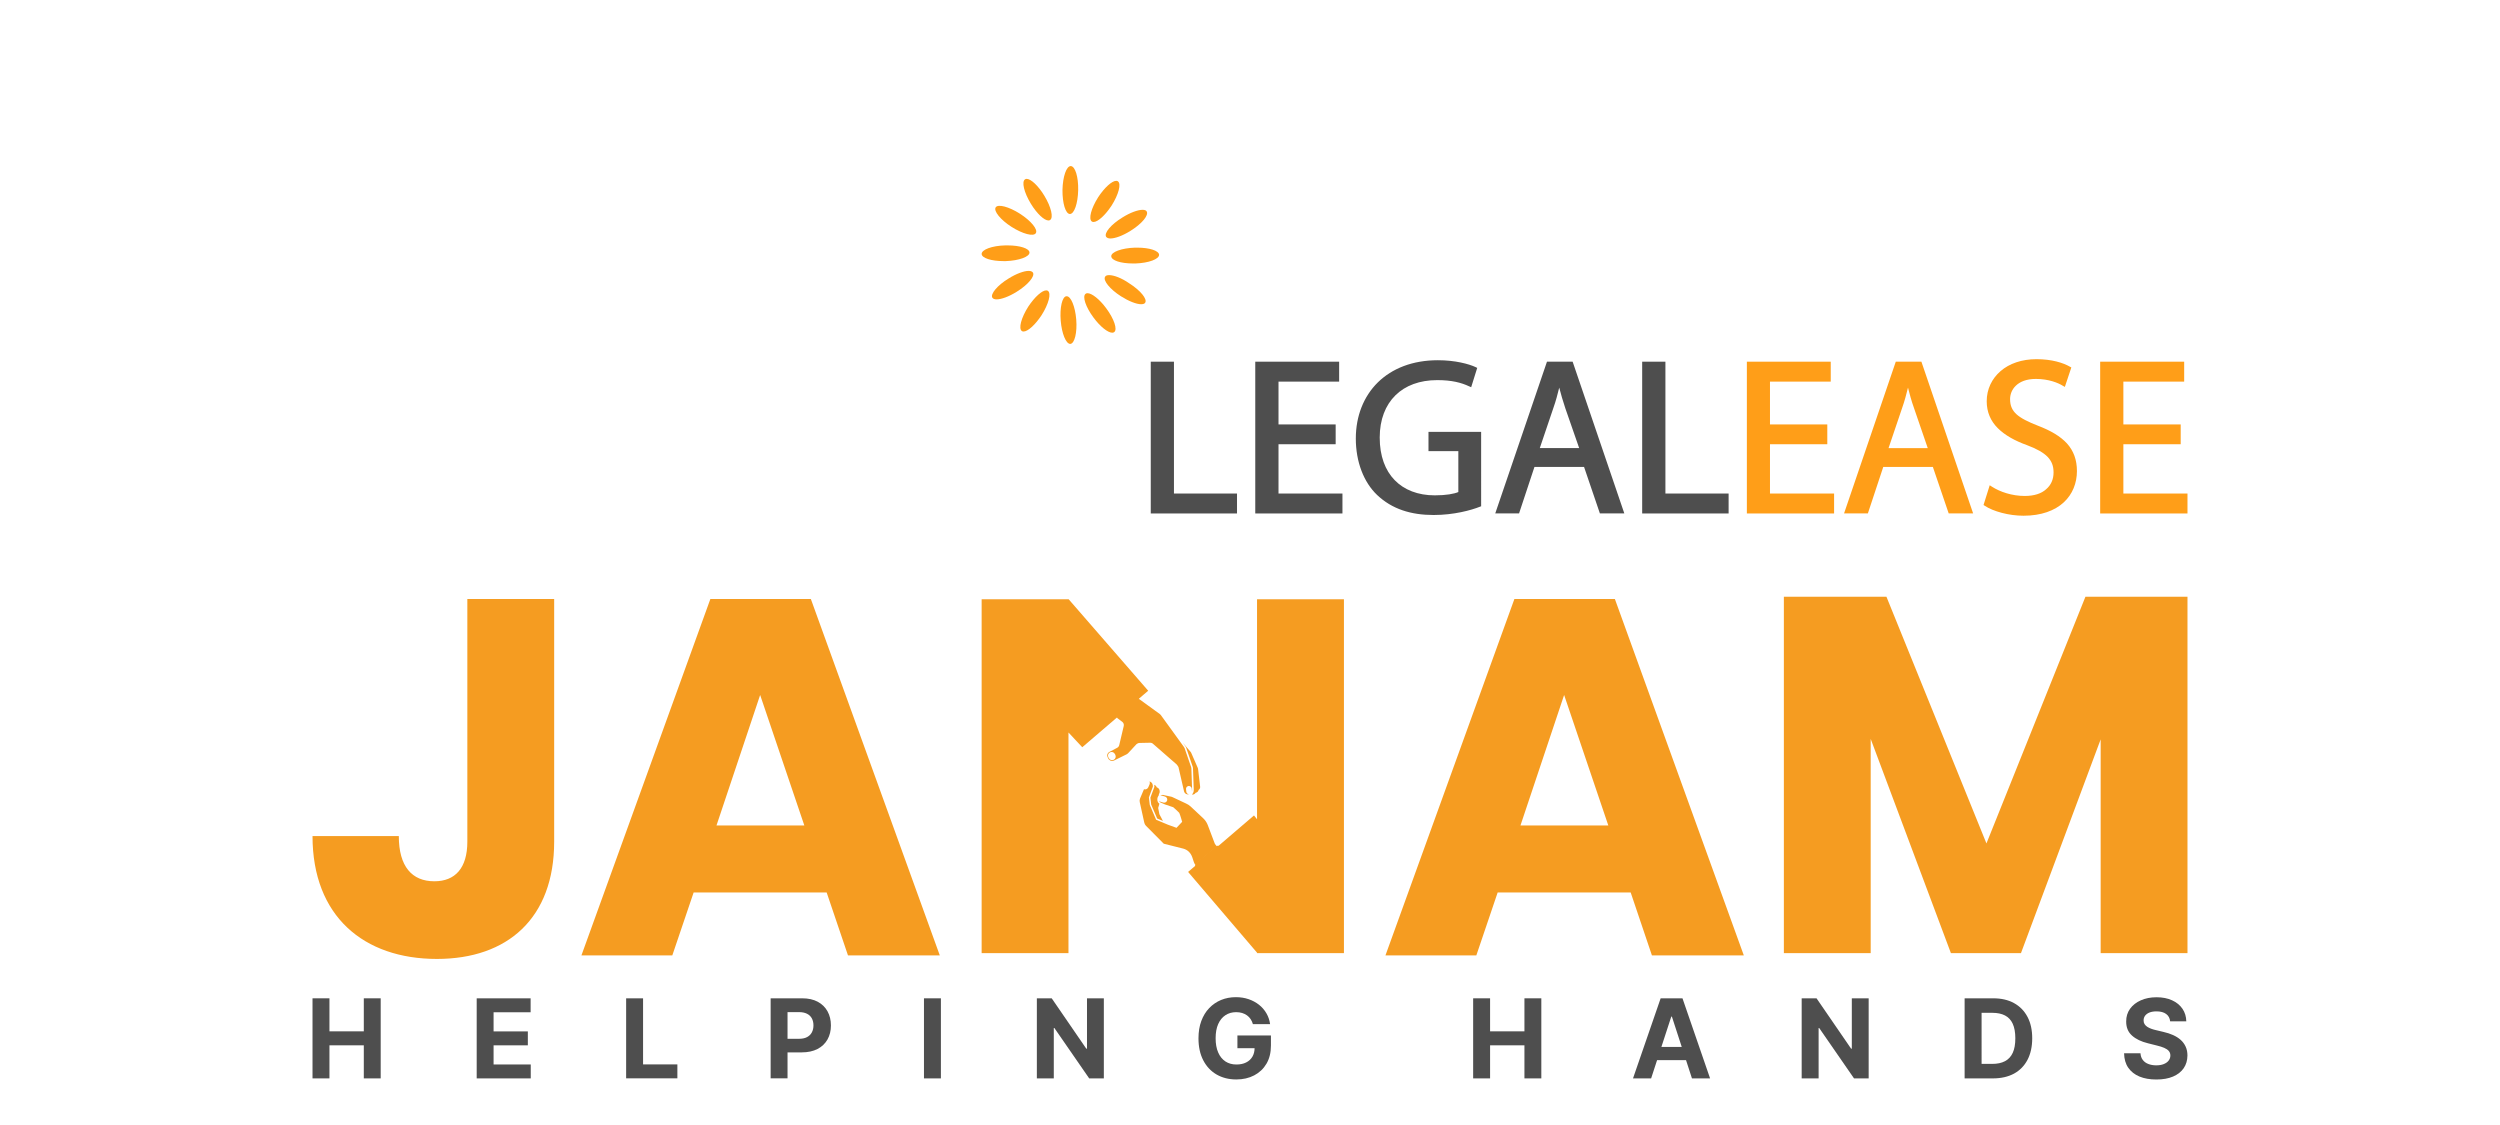 <?xml version="1.0" encoding="utf-8"?>
<!-- Generator: Adobe Illustrator 27.2.0, SVG Export Plug-In . SVG Version: 6.00 Build 0)  -->
<svg version="1.1" id="Layer_1" xmlns="http://www.w3.org/2000/svg" xmlns:xlink="http://www.w3.org/1999/xlink" x="0px" y="0px"
	 viewBox="0 0 566.93 255.12" style="enable-background:new 0 0 566.93 255.12;" xml:space="preserve">
<style type="text/css">
	.st0{fill:#00837B;}
	.st1{fill:#414042;}
	.st2{fill:#282828;}
	
		.st3{clip-path:url(#SVGID_00000061433890397069413120000007095016109953323964_);fill-rule:evenodd;clip-rule:evenodd;fill:#F59C21;}
	.st4{fill:#F59C21;}
	
		.st5{clip-path:url(#SVGID_00000114041924029867779930000003910586301479992745_);fill-rule:evenodd;clip-rule:evenodd;fill:#F59C21;}
	
		.st6{clip-path:url(#SVGID_00000079483718128847605470000017821648301207576213_);fill-rule:evenodd;clip-rule:evenodd;fill:#F59C21;}
	
		.st7{clip-path:url(#SVGID_00000146475804743333726740000012652757351852918951_);fill-rule:evenodd;clip-rule:evenodd;fill:#F59C21;}
	
		.st8{clip-path:url(#SVGID_00000066490877872928730270000004972792707979563180_);fill-rule:evenodd;clip-rule:evenodd;fill:#F59C21;}
	
		.st9{clip-path:url(#SVGID_00000160162185600837030670000014001494667575943097_);fill-rule:evenodd;clip-rule:evenodd;fill:#F59C21;}
	
		.st10{clip-path:url(#SVGID_00000121268086235429919420000004491091146694853035_);fill-rule:evenodd;clip-rule:evenodd;fill:#F59C21;}
	
		.st11{clip-path:url(#SVGID_00000005245826386235873040000004241475499522914718_);fill-rule:evenodd;clip-rule:evenodd;fill:#F59C21;}
	.st12{fill:#FFFFFF;}
	
		.st13{clip-path:url(#SVGID_00000060027318058502930950000009074482152171324288_);fill-rule:evenodd;clip-rule:evenodd;fill:#F59C21;}
	
		.st14{clip-path:url(#SVGID_00000155139972206700210060000017664951328813744803_);fill-rule:evenodd;clip-rule:evenodd;fill:#F59C21;}
	
		.st15{clip-path:url(#SVGID_00000127744740115239512540000015757919169868055958_);fill-rule:evenodd;clip-rule:evenodd;fill:#F59C21;}
	
		.st16{clip-path:url(#SVGID_00000104678008437272485630000000311291787544107152_);fill-rule:evenodd;clip-rule:evenodd;fill:#F59C21;}
	
		.st17{clip-path:url(#SVGID_00000091008840724937503120000003085222502737803189_);fill-rule:evenodd;clip-rule:evenodd;fill:#F59C21;}
	
		.st18{clip-path:url(#SVGID_00000091002286630524259050000000308132852094295434_);fill-rule:evenodd;clip-rule:evenodd;fill:#F59C21;}
	
		.st19{clip-path:url(#SVGID_00000051348386932410128770000013110524075845634452_);fill-rule:evenodd;clip-rule:evenodd;fill:#F59C21;}
	
		.st20{clip-path:url(#SVGID_00000160163518249203478920000015264027293480394392_);fill-rule:evenodd;clip-rule:evenodd;fill:#F59C21;}
	.st21{fill:#FF9E18;}
	.st22{fill:#231F20;}
	.st23{fill:#348F41;}
	.st24{fill:#E1251B;}
	.st25{fill:#FFCD00;}
	.st26{fill:#3D1152;}
	
		.st27{clip-path:url(#SVGID_00000130616522834936799020000004292140662627743366_);fill-rule:evenodd;clip-rule:evenodd;fill:#F59C21;}
	
		.st28{clip-path:url(#SVGID_00000163074034687894809690000008019796364306537625_);fill-rule:evenodd;clip-rule:evenodd;fill:#F59C21;}
	
		.st29{clip-path:url(#SVGID_00000037662796971757471130000009126679294133109654_);fill-rule:evenodd;clip-rule:evenodd;fill:#F59C21;}
	
		.st30{clip-path:url(#SVGID_00000107573980047098727250000001011625047552386952_);fill-rule:evenodd;clip-rule:evenodd;fill:#F59C21;}
	.st31{fill:#4E4E4E;}
	
		.st32{clip-path:url(#SVGID_00000075140524439391937350000001345613203307932810_);fill-rule:evenodd;clip-rule:evenodd;fill:#F59C21;}
	
		.st33{clip-path:url(#SVGID_00000125578471448817149540000018434003384032782213_);fill-rule:evenodd;clip-rule:evenodd;fill:#F59C21;}
	
		.st34{clip-path:url(#SVGID_00000102542437292300967760000003014767614259507591_);fill-rule:evenodd;clip-rule:evenodd;fill:#F59C21;}
	
		.st35{clip-path:url(#SVGID_00000101799729352527960990000017818682402094956173_);fill-rule:evenodd;clip-rule:evenodd;fill:#F59C21;}
</style>
<g>
	<g>
		<g>
			<defs>
				<path id="SVGID_00000020363598466419739450000005577358321062396321_" d="M187.46,202.38H157.3l-4.84,14.28h-20.61l29.24-80.82
					h22.79l29.24,80.82H192.3L187.46,202.38z M172.38,157.6l-9.9,29.59h19.92L172.38,157.6z"/>
			</defs>
			<clipPath id="SVGID_00000117635223693295088930000003404136724250625677_">
				<use xlink:href="#SVGID_00000020363598466419739450000005577358321062396321_"  style="overflow:visible;"/>
			</clipPath>
		</g>
		<g>
			<defs>
				<path id="SVGID_00000030451947606622144680000010077160214015629484_" d="M187.46,202.38H157.3l-4.84,14.28h-20.61l29.24-80.82
					h22.79l29.24,80.82H192.3L187.46,202.38z M172.38,157.6l-9.9,29.59h19.92L172.38,157.6z"/>
			</defs>
			<clipPath id="SVGID_00000109010036398170310510000010448191669761833363_">
				<use xlink:href="#SVGID_00000030451947606622144680000010077160214015629484_"  style="overflow:visible;"/>
			</clipPath>
			
				<rect x="130.01" y="125.78" style="clip-path:url(#SVGID_00000109010036398170310510000010448191669761833363_);fill-rule:evenodd;clip-rule:evenodd;fill:#F59C21;" width="85.22" height="95.99"/>
		</g>
		<g>
			<defs>
				<path id="SVGID_00000147925769024264354490000018363982610468900278_" d="M187.46,202.38H157.3l-4.84,14.28h-20.61l29.24-80.82
					h22.79l29.24,80.82H192.3L187.46,202.38z M172.38,157.6l-9.9,29.59h19.92L172.38,157.6z"/>
			</defs>
			<clipPath id="SVGID_00000182530120067237313270000009426601128769429122_">
				<use xlink:href="#SVGID_00000147925769024264354490000018363982610468900278_"  style="overflow:visible;"/>
			</clipPath>
		</g>
	</g>
	<g>
		<g>
			<defs>
				<path id="SVGID_00000159440450497329285270000008218449043080403094_" d="M105.98,135.84h19.69v55.03
					c0,17.38-10.59,26.59-26.59,26.59c-16.58,0-28.21-9.67-28.21-27.86h19.57c0,6.91,2.99,10.25,8.06,10.25
					c4.72,0,7.48-2.99,7.48-8.98V135.84z"/>
			</defs>
			<clipPath id="SVGID_00000153670709500197698040000011613499188096424370_">
				<use xlink:href="#SVGID_00000159440450497329285270000008218449043080403094_"  style="overflow:visible;"/>
			</clipPath>
		</g>
		<g>
			<defs>
				<path id="SVGID_00000139972309370053611790000012782012726643223187_" d="M105.98,135.84h19.69v55.03
					c0,17.38-10.59,26.59-26.59,26.59c-16.58,0-28.21-9.67-28.21-27.86h19.57c0,6.91,2.99,10.25,8.06,10.25
					c4.72,0,7.48-2.99,7.48-8.98V135.84z"/>
			</defs>
			<clipPath id="SVGID_00000178925785193095492920000011942983672993927849_">
				<use xlink:href="#SVGID_00000139972309370053611790000012782012726643223187_"  style="overflow:visible;"/>
			</clipPath>
			
				<rect x="66.05" y="125.78" style="clip-path:url(#SVGID_00000178925785193095492920000011942983672993927849_);fill-rule:evenodd;clip-rule:evenodd;fill:#F59C21;" width="63.96" height="95.99"/>
		</g>
		<g>
			<defs>
				<path id="SVGID_00000046339133615874174110000003482228903328483974_" d="M105.98,135.84h19.69v55.03
					c0,17.38-10.59,26.59-26.59,26.59c-16.58,0-28.21-9.67-28.21-27.86h19.57c0,6.91,2.99,10.25,8.06,10.25
					c4.72,0,7.48-2.99,7.48-8.98V135.84z"/>
			</defs>
			<clipPath id="SVGID_00000174573575921911380170000004104315116341962914_">
				<use xlink:href="#SVGID_00000046339133615874174110000003482228903328483974_"  style="overflow:visible;"/>
			</clipPath>
		</g>
	</g>
	<g>
		<g>
			<g>
				<path class="st4" d="M285.06,135.89v49.9l-0.69-0.87l-8.03,6.88c-0.01,0-0.02-0.01-0.02-0.01c-0.19-0.02-0.38,0.02-0.54,0.12
					c-0.05,0.03-0.09,0.06-0.13,0.09c-0.01,0.01-0.02,0.01-0.02,0.02l-0.1,0.08l-4.21,3.55c-0.06,0.05-0.11,0.12-0.16,0.18
					c-0.03,0.05-0.06,0.09-0.08,0.14c-0.02,0.05-0.04,0.11-0.06,0.17c-0.02,0.07,0,0.15,0,0.23l-1.59,1.36l15.64,18.32v0.09h0.08
					l0.01,0.01l0.01-0.01h19.6v-80.25H285.06z"/>
				<path class="st4" d="M253.45,162.77c0.06-0.01,0.12-0.03,0.17-0.05c0.05-0.02,0.1-0.05,0.15-0.08c0.01-0.01,0.02-0.01,0.03-0.02
					l4.27-3.7c0.02-0.01,0.03-0.03,0.04-0.05c0.04-0.04,0.07-0.08,0.1-0.13c0.03-0.05,0.05-0.1,0.07-0.15
					c0.02-0.05,0-0.11,0.01-0.16l2.09-1.79l-18.04-20.75l-0.04,0.03v-0.03h-19.69v80.25h19.69v-50.03l3.13,3.34l7.82-6.7
					C253.31,162.76,253.38,162.78,253.45,162.77z"/>
				<g>
					<path class="st4" d="M262.98,179.37c-0.02-0.41-0.3-0.72-0.66-0.82c-0.09-0.28-0.31-0.49-0.58-0.58c0,0.04,0.01,0.07,0.02,0.11
						l0.02,0.3c0,0.05,0,0.1-0.02,0.14L261.2,180l-0.32,0.88l0.18,1.57l0.17,0.4l1.18,2.76l0.55,0.23l0.45,0.19l0.31,0.13l-0.8-1.52
						l-0.28-1.41l0.28-0.98c-0.01,0-0.01-0.01-0.02-0.01c-0.15-0.1-0.26-0.24-0.34-0.4c-0.11-0.22-0.14-0.49-0.1-0.75
						c0.03-0.2,0.1-0.41,0.22-0.59c0.02-0.03,0.03-0.06,0.05-0.08c0.03-0.04,0.06-0.07,0.09-0.11c-0.02-0.01-0.04-0.02-0.06-0.03
						l0.22-0.6L262.98,179.37z"/>
					<path class="st4" d="M269.66,193.21c0.23,0.24,0.41,0.51,0.55,0.8c0.06,0.12,0.1,0.24,0.15,0.36l0.36,1.08
						c0.03,0.09,0.07,0.18,0.11,0.28c0.06,0.12,0.13,0.25,0.21,0.38c0.05-0.06,0.11-0.12,0.17-0.17l4.77-4.02
						c-0.2-0.19-0.39-0.38-0.49-0.59c-0.01-0.02-0.02-0.04-0.03-0.07l-1.55-4.1c-0.04-0.12-0.1-0.24-0.15-0.35
						c-0.23-0.49-0.56-0.93-0.96-1.3l-2.8-2.62c-0.31-0.29-0.68-0.52-1.07-0.69l-3.06-1.44c-0.16-0.07-0.33-0.12-0.5-0.14
						l-1.63-0.35c-0.24-0.03-0.44,0.06-0.6,0.21c0.14-0.06,0.3-0.07,0.46-0.02l0.6,0.18c0.37,0.11,0.59,0.51,0.48,0.88
						c-0.11,0.37-0.51,0.59-0.88,0.48l-0.6-0.18c-0.05-0.01-0.09-0.03-0.13-0.05c-0.09-0.05-0.16-0.11-0.22-0.19
						c0.01,0.04,0.03,0.07,0.04,0.11c0.04,0.07,0.09,0.14,0.15,0.2c0.03,0.02,0.05,0.05,0.08,0.07l1.05,0.46l1.89,0.64
						c0,0,1.16,1.02,1.33,1.24c0.01,0.02,0.03,0.04,0.05,0.08c0.2,0.42,0.64,1.99,0.64,1.99l-1.28,1.36l-1.96-0.71l-0.85-0.36
						l-0.36-0.15l-0.74-0.31l-0.72-0.31l-1.08-2.53l-0.35-0.81l-0.13-1.1l-0.07-0.61l0.9-2.44l-0.02-0.3c0-0.06-0.01-0.11-0.03-0.17
						c-0.02-0.07-0.04-0.14-0.07-0.2c-0.13-0.26-0.37-0.46-0.66-0.52c0.11,0.2,0.12,0.45,0.02,0.68l-0.28,0.65
						c-0.16,0.38-0.59,0.57-0.98,0.44l-0.89,2.11c-0.1,0.25-0.13,0.52-0.07,0.78l1.02,4.63c0.03,0.12,0.07,0.24,0.12,0.36
						c0.08,0.17,0.19,0.32,0.32,0.45l3.99,4.02l4.41,1.11c0.46,0.12,0.88,0.34,1.22,0.66C269.58,193.13,269.62,193.17,269.66,193.21
						z"/>
				</g>
				<g>
					<path class="st4" d="M268.99,169.55l0.05,0.16l0.42,1.22l1.01,2.94c0.04,0.12,0.07,0.25,0.07,0.38l0.16,4.53l0.01,0.4
						c0.01,0.18-0.03,0.34-0.09,0.5c-0.07,0.19-0.18,0.36-0.33,0.5c0.12,0.02,0.24,0.01,0.36-0.02c0.22-0.06,0.4-0.21,0.51-0.39
						c0.03-0.01,0.07-0.01,0.1-0.02c0.29-0.09,0.5-0.33,0.56-0.62c0.24-0.16,0.38-0.44,0.34-0.73l-0.47-4.03
						c-0.01-0.08-0.03-0.15-0.06-0.22l-1.5-3.44c-0.03-0.07-0.07-0.13-0.12-0.19l-1.8-2.11l0.58,0.8
						C268.89,169.32,268.95,169.43,268.99,169.55z"/>
					<path class="st4" d="M258.4,168.48l2.42-0.05c0.14,0,0.28,0.03,0.4,0.08c0.11,0.05,0.2,0.11,0.29,0.2l5.32,4.64
						c0,0,0.01,0,0.01,0.01c0.1,0.11,0.36,0.47,0.41,0.61c0,0,0,0.01,0,0.01l1.27,5.53c0.09,0.26,0.27,0.46,0.51,0.56
						c0.18,0.08,0.39,0.11,0.6,0.06c0.01,0,0.02-0.01,0.03-0.01c-0.33-0.01-0.61-0.25-0.64-0.59l-0.06-0.57
						c-0.03-0.25,0.1-0.48,0.29-0.61c0.09-0.06,0.18-0.1,0.29-0.11c0.15-0.02,0.29,0.03,0.41,0.1c0.16,0.1,0.28,0.28,0.3,0.49
						l0.06,0.56l0,0.01c0,0.01,0,0.03,0,0.04c0-0.01,0.01-0.03,0.01-0.04c0.02-0.07,0.02-0.15,0.02-0.22l-0.06-1.72l-0.11-3.21
						c0-0.09-0.02-0.18-0.05-0.27l-1.49-4.32c-0.03-0.07-0.06-0.14-0.11-0.2c-0.01-0.01-0.01-0.03-0.02-0.04l-1.59-2.2l-1.65-2.28
						l-2.03-2.8c-0.06-0.08-0.13-0.15-0.21-0.21l-4.77-3.46c-0.03,0.04-0.07,0.08-0.11,0.11l-4.86,4.2l1.2,0.9
						c0.3,0.22,0.44,0.6,0.35,0.97l-1.02,4.32c-0.06,0.26-0.23,0.49-0.47,0.61l-1.81,0.96c-0.39,0.21-0.56,0.7-0.38,1.1l0.14,0.32
						c0.11,0.24,0.29,0.41,0.51,0.51c0.26,0.12,0.58,0.12,0.86-0.02l2.86-1.41c0.1-0.05,0.19-0.12,0.27-0.2l1.92-2.07
						C257.9,168.6,258.15,168.49,258.4,168.48z M252.56,172.3c-0.4,0.2-0.9,0.04-1.11-0.37l-0.11-0.21c-0.2-0.4-0.04-0.9,0.37-1.11
						c0.4-0.2,0.9-0.04,1.11,0.37l0.11,0.21C253.13,171.59,252.97,172.09,252.56,172.3z"/>
				</g>
			</g>
		</g>
		<g>
			<g>
				<defs>
					<path id="SVGID_00000168096928443950794830000006004558572687460778_" d="M369.79,202.38h-30.16l-4.84,14.28h-20.61
						l29.24-80.82h22.79l29.24,80.82h-20.84L369.79,202.38z M354.7,157.6l-9.9,29.59h19.92L354.7,157.6z"/>
				</defs>
				<clipPath id="SVGID_00000110445797026255529940000008605850539526538683_">
					<use xlink:href="#SVGID_00000168096928443950794830000006004558572687460778_"  style="overflow:visible;"/>
				</clipPath>
			</g>
			<g>
				<defs>
					<path id="SVGID_00000036245194965535126100000000639060468463770554_" d="M369.79,202.38h-30.16l-4.84,14.28h-20.61
						l29.24-80.82h22.79l29.24,80.82h-20.84L369.79,202.38z M354.7,157.6l-9.9,29.59h19.92L354.7,157.6z"/>
				</defs>
				<clipPath id="SVGID_00000098189343023847543220000003120282197181856417_">
					<use xlink:href="#SVGID_00000036245194965535126100000000639060468463770554_"  style="overflow:visible;"/>
				</clipPath>
				
					<rect x="312.34" y="129.84" style="clip-path:url(#SVGID_00000098189343023847543220000003120282197181856417_);fill-rule:evenodd;clip-rule:evenodd;fill:#F59C21;" width="85.06" height="95.99"/>
			</g>
			<g>
				<defs>
					<path id="SVGID_00000100364975950107634440000006381942562518213047_" d="M369.79,202.38h-30.16l-4.84,14.28h-20.61
						l29.24-80.82h22.79l29.24,80.82h-20.84L369.79,202.38z M354.7,157.6l-9.9,29.59h19.92L354.7,157.6z"/>
				</defs>
				<clipPath id="SVGID_00000013156075429725025120000013034877959508679344_">
					<use xlink:href="#SVGID_00000100364975950107634440000006381942562518213047_"  style="overflow:visible;"/>
				</clipPath>
			</g>
		</g>
		<g>
			<g>
				<defs>
					<path id="SVGID_00000019644251283171796780000017519068244692863661_" d="M404.54,135.32h23.25l22.68,55.95l22.45-55.95h23.14
						v80.82h-19.69v-48.47l-18.07,48.47h-15.89l-18.19-48.58v48.58h-19.69V135.32z"/>
				</defs>
				<clipPath id="SVGID_00000169521214056933519250000007499547530185002136_">
					<use xlink:href="#SVGID_00000019644251283171796780000017519068244692863661_"  style="overflow:visible;"/>
				</clipPath>
			</g>
			<g>
				<defs>
					<path id="SVGID_00000079460317816814150420000007825829995006748038_" d="M404.54,135.32h23.25l22.68,55.95l22.45-55.95h23.14
						v80.82h-19.69v-48.47l-18.07,48.47h-15.89l-18.19-48.58v48.58h-19.69V135.32z"/>
				</defs>
				<clipPath id="SVGID_00000013904304669738454130000012539508639166935722_">
					<use xlink:href="#SVGID_00000079460317816814150420000007825829995006748038_"  style="overflow:visible;"/>
				</clipPath>
				
					<rect x="399.56" y="121.79" style="clip-path:url(#SVGID_00000013904304669738454130000012539508639166935722_);fill-rule:evenodd;clip-rule:evenodd;fill:#F59C21;" width="100.64" height="95.99"/>
			</g>
			<g>
				<defs>
					<path id="SVGID_00000074434913280387442150000012383762155736688029_" d="M404.54,135.32h23.25l22.68,55.95l22.45-55.95h23.14
						v80.82h-19.69v-48.47l-18.07,48.47h-15.89l-18.19-48.58v48.58h-19.69V135.32z"/>
				</defs>
				<clipPath id="SVGID_00000181061153334953906030000002794916708151147924_">
					<use xlink:href="#SVGID_00000074434913280387442150000012383762155736688029_"  style="overflow:visible;"/>
				</clipPath>
			</g>
		</g>
	</g>
	<g>
		<g>
			<polygon class="st21" points="415.16,86.54 415.16,82.02 396.14,82.02 396.14,116.44 415.92,116.44 415.92,111.92 401.38,111.92 
				401.38,100.74 414.38,100.74 414.38,100.29 414.38,96.25 401.38,96.25 401.38,86.54 			"/>
			<path class="st21" d="M434.05,92.56l3.11,9.06h-8.89l3.08-9.1c0.55-1.54,0.96-3.11,1.33-4.62
				C433.05,89.38,433.46,90.92,434.05,92.56 M429.91,82.02l-11.73,34.41h5.4l3.49-10.54h11.25l3.59,10.54h5.54l-11.73-34.41H429.91z
				"/>
			<path class="st21" d="M459.15,112.47c-2.87,0-5.61-0.92-7.46-2.12l-0.48-0.31l-0.17,0.55l-1.23,3.93l0.27,0.17
				c0.96,0.65,2.33,1.2,3.87,1.61c1.54,0.41,3.28,0.65,4.93,0.65c4.04,0,7.08-1.16,9.1-3.01s3.01-4.41,3.01-7.12
				c0-2.53-0.75-4.58-2.26-6.26c-1.51-1.64-3.69-2.91-6.53-4c-2.29-0.89-3.93-1.71-4.93-2.63c-0.99-0.92-1.44-1.95-1.44-3.42
				c0-1.03,0.38-2.16,1.3-3.04c0.92-0.89,2.36-1.54,4.55-1.54c2.94,0,5.1,0.92,6.09,1.54l0.48,0.27l1.47-4.41l-0.31-0.17
				c-1.54-0.89-4.14-1.71-7.59-1.71c-3.35,0-6.16,0.99-8.14,2.7c-1.98,1.71-3.15,4.1-3.15,6.84c0,2.46,0.89,4.48,2.5,6.09
				c1.61,1.61,3.87,2.87,6.64,3.87c2.22,0.82,3.76,1.71,4.69,2.67c0.92,0.99,1.33,2.05,1.33,3.52c0,1.57-0.58,2.87-1.68,3.8
				C462.95,111.92,461.31,112.47,459.15,112.47"/>
			<polygon class="st21" points="495.31,86.54 495.31,82.02 476.26,82.02 476.26,116.44 496.06,116.44 496.06,111.92 481.52,111.92 
				481.52,100.74 494.52,100.74 494.52,100.29 494.52,96.25 481.52,96.25 481.52,86.54 			"/>
		</g>
		<g>
			<path class="st21" d="M251.52,62.39c-0.44,0-0.79,0.1-0.92,0.38c-0.51,0.82,1.09,2.81,3.59,4.41c1.78,1.13,3.52,1.81,4.58,1.81
				c0.44,0,0.79-0.1,0.92-0.34c0.55-0.82-1.09-2.81-3.63-4.41C254.35,63.04,252.58,62.39,251.52,62.39"/>
			<path class="st21" d="M225.79,47.03c-0.51,0.82,1.09,2.81,3.59,4.41c2.53,1.61,4.99,2.26,5.51,1.44
				c0.55-0.82-1.09-2.81-3.59-4.41S226.3,46.21,225.79,47.03"/>
			<path class="st21" d="M253.12,41.01c-0.96,0-2.63,1.51-4.07,3.69c-1.61,2.53-2.26,4.99-1.44,5.54c0.1,0.07,0.24,0.1,0.38,0.1
				c0.96,0,2.63-1.51,4.07-3.69c1.61-2.53,2.26-4.99,1.44-5.54C253.4,41.04,253.26,41.01,253.12,41.01"/>
			<path class="st21" d="M232.12,75.18c0.96,0,2.63-1.51,4.07-3.69c1.61-2.53,2.26-4.99,1.44-5.54c-0.1-0.07-0.24-0.1-0.38-0.1
				c-0.96,0-2.63,1.51-4.07,3.69c-1.61,2.53-2.26,4.99-1.44,5.54C231.85,75.15,231.95,75.18,232.12,75.18"/>
			<path class="st21" d="M236.81,44.36c-1.37-2.26-3.04-3.8-4-3.8c-0.14,0-0.24,0.03-0.34,0.1c-0.86,0.51-0.24,3.01,1.3,5.54
				c1.37,2.26,3.04,3.8,4,3.8c0.14,0,0.24-0.03,0.34-0.1C238.96,49.42,238.38,46.93,236.81,44.36"/>
			<path class="st21" d="M242.62,48.53L242.62,48.53c0.99,0,1.81-2.39,1.88-5.4c0.07-3.01-0.68-5.44-1.68-5.47l0,0
				c-0.99,0-1.81,2.39-1.88,5.4C240.91,46.07,241.63,48.5,242.62,48.53"/>
			<path class="st21" d="M246.18,66.63c-0.79,0.58,0.03,3.01,1.81,5.4c1.51,2.05,3.25,3.42,4.24,3.42c0.17,0,0.31-0.03,0.44-0.14
				c0.79-0.58-0.03-3.01-1.81-5.4c-1.51-2.05-3.25-3.42-4.24-3.42C246.42,66.49,246.28,66.53,246.18,66.63"/>
			<path class="st21" d="M240.54,72.72c0.24,2.94,1.2,5.27,2.16,5.27h0.03c0.96-0.1,1.57-2.57,1.33-5.54
				c-0.24-2.94-1.2-5.27-2.16-5.27c-0.03,0-0.03,0-0.07,0C240.88,67.25,240.3,69.74,240.54,72.72"/>
			<path class="st21" d="M234.24,61.81c-0.17-0.24-0.51-0.38-0.96-0.38c-1.06,0-2.8,0.62-4.58,1.74c-2.53,1.54-4.17,3.52-3.66,4.34
				c0.14,0.24,0.48,0.38,0.96,0.38c1.06,0,2.8-0.62,4.58-1.74C233.11,64.58,234.75,62.63,234.24,61.81"/>
			<path class="st21" d="M222.61,57.6c0.03,0.92,2.19,1.61,4.93,1.61c0.17,0,0.38,0,0.55,0c2.98-0.1,5.4-0.99,5.37-1.95
				c-0.03-0.92-2.19-1.61-4.93-1.61c-0.17,0-0.38,0-0.58,0C224.97,55.72,222.58,56.61,222.61,57.6"/>
			<path class="st21" d="M259.11,47.58c-1.06,0-2.8,0.62-4.58,1.74c-2.57,1.57-4.21,3.52-3.69,4.38c0.17,0.24,0.51,0.38,0.96,0.38
				c1.06,0,2.8-0.62,4.58-1.74c2.53-1.57,4.17-3.52,3.66-4.38C259.93,47.71,259.59,47.58,259.11,47.58"/>
			<path class="st21" d="M257.95,56.16c-0.17,0-0.38,0-0.58,0c-3.01,0.1-5.4,0.99-5.37,1.95c0.03,0.96,2.19,1.64,4.93,1.64
				c0.17,0,0.38,0,0.55,0c3.01-0.1,5.4-0.99,5.37-1.98C262.8,56.85,260.65,56.16,257.95,56.16"/>
		</g>
		<g>
			<polygon class="st31" points="260.96,82.02 260.96,82.47 260.96,116.44 280.52,116.44 280.52,111.92 266.22,111.92 266.22,82.02 
							"/>
			<polygon class="st31" points="303.68,86.54 303.68,82.02 284.66,82.02 284.66,116.44 304.43,116.44 304.43,111.92 289.93,111.92 
				289.93,100.74 302.89,100.74 302.89,100.29 302.89,96.25 289.93,96.25 289.93,86.54 			"/>
			<path class="st31" d="M325.92,86.2c3.32,0,5.47,0.58,7.22,1.4l0.48,0.21l1.37-4.38l-0.34-0.17c-1.54-0.72-4.65-1.57-8.59-1.57
				c-5.71,0-10.36,1.85-13.61,5.03c-3.22,3.18-4.99,7.63-4.99,12.73c0,5.3,1.81,9.92,4.82,12.79l0,0c3.39,3.22,7.7,4.55,12.83,4.55
				c4.58,0,8.52-1.09,10.5-1.88l0.27-0.1v-0.31V97.93h-11.94v4.38h6.77v9.27c-0.96,0.41-2.77,0.75-5.34,0.75
				c-3.83,0-6.94-1.23-9.1-3.45c-2.16-2.22-3.39-5.47-3.39-9.65c0-4.1,1.3-7.35,3.56-9.58S321.95,86.2,325.92,86.2"/>
			<path class="st31" d="M349.18,101.62l3.08-9.1c0.55-1.54,0.96-3.11,1.33-4.62c0.38,1.47,0.82,3.01,1.37,4.65l3.15,9.06H349.18z
				 M356.63,82.02h-5.82l-11.73,34.41h5.4l3.49-10.54h11.25l3.59,10.54h5.54L356.63,82.02z"/>
			<polygon class="st31" points="372.4,82.02 372.4,82.47 372.4,116.44 392,116.44 392,111.92 377.67,111.92 377.67,82.02 			"/>
		</g>
	</g>
</g>
<g>
	<path class="st31" d="M70.87,244.55v-18.16h3.84v7.49h7.79v-7.49h3.83v18.16H82.5v-7.5h-7.79v7.5H70.87z"/>
	<path class="st31" d="M108.1,244.55v-18.16h12.23v3.17h-8.4v4.33h7.77v3.16h-7.77v4.34h8.43v3.16H108.1z"/>
	<path class="st31" d="M141.99,244.55v-18.16h3.84v14.99h7.78v3.16H141.99z"/>
	<path class="st31" d="M174.76,244.55v-18.16h7.16c1.38,0,2.55,0.26,3.52,0.78c0.97,0.52,1.71,1.25,2.22,2.17
		c0.51,0.93,0.77,1.99,0.77,3.2c0,1.21-0.26,2.27-0.78,3.19c-0.52,0.92-1.27,1.64-2.26,2.15s-2.17,0.77-3.57,0.77h-4.57v-3.08h3.95
		c0.74,0,1.35-0.13,1.83-0.39s0.84-0.62,1.08-1.07c0.24-0.46,0.36-0.98,0.36-1.58c0-0.6-0.12-1.13-0.36-1.58
		c-0.24-0.45-0.6-0.8-1.09-1.05c-0.48-0.25-1.1-0.38-1.84-0.38h-2.59v15.02H174.76z"/>
	<path class="st31" d="M213.37,226.39v18.16h-3.84v-18.16H213.37z"/>
	<path class="st31" d="M250.32,226.39v18.16h-3.32l-7.9-11.43h-0.13v11.43h-3.84v-18.16h3.37l7.84,11.42h0.16v-11.42H250.32z"/>
	<path class="st31" d="M284.13,232.26c-0.12-0.43-0.3-0.81-0.52-1.15c-0.22-0.33-0.5-0.62-0.82-0.85c-0.32-0.23-0.69-0.41-1.1-0.54
		c-0.41-0.12-0.86-0.19-1.36-0.19c-0.93,0-1.74,0.23-2.44,0.69c-0.7,0.46-1.25,1.13-1.64,2.01c-0.39,0.88-0.58,1.95-0.58,3.21
		c0,1.26,0.19,2.34,0.58,3.23c0.38,0.89,0.93,1.56,1.63,2.03c0.7,0.46,1.53,0.7,2.49,0.7c0.87,0,1.61-0.15,2.23-0.47
		c0.62-0.31,1.09-0.75,1.42-1.32c0.33-0.57,0.49-1.24,0.49-2.01l0.78,0.11h-4.68v-2.89h7.6v2.29c0,1.6-0.34,2.97-1.01,4.11
		c-0.67,1.14-1.6,2.02-2.78,2.64c-1.18,0.62-2.54,0.93-4.06,0.93c-1.7,0-3.2-0.38-4.49-1.13c-1.29-0.75-2.29-1.83-3.01-3.22
		c-0.72-1.39-1.08-3.05-1.08-4.96c0-1.47,0.21-2.79,0.64-3.94c0.43-1.16,1.03-2.14,1.8-2.94c0.77-0.8,1.68-1.42,2.7-1.84
		c1.03-0.42,2.14-0.63,3.34-0.63c1.03,0,1.99,0.15,2.87,0.45c0.89,0.3,1.67,0.72,2.36,1.26c0.69,0.54,1.25,1.19,1.69,1.94
		c0.44,0.75,0.72,1.57,0.84,2.47H284.13z"/>
	<path class="st31" d="M334.07,244.55v-18.16h3.84v7.49h7.79v-7.49h3.83v18.16h-3.83v-7.5h-7.79v7.5H334.07z"/>
	<path class="st31" d="M374.43,244.55h-4.11l6.27-18.16h4.95l6.26,18.16h-4.11l-4.55-14.01h-0.14L374.43,244.55z M374.17,237.41
		h9.72v3h-9.72V237.41z"/>
	<path class="st31" d="M423.76,226.39v18.16h-3.32l-7.9-11.43h-0.13v11.43h-3.84v-18.16h3.37l7.84,11.42h0.16v-11.42H423.76z"/>
	<path class="st31" d="M451.96,244.55h-6.44v-18.16h6.49c1.83,0,3.4,0.36,4.72,1.09s2.33,1.76,3.05,3.12s1.07,2.97,1.07,4.86
		c0,1.89-0.36,3.52-1.07,4.88c-0.71,1.36-1.73,2.4-3.06,3.13C455.39,244.18,453.81,244.55,451.96,244.55z M449.36,241.26h2.44
		c1.14,0,2.09-0.2,2.87-0.61c0.78-0.41,1.36-1.03,1.76-1.89s0.59-1.96,0.59-3.31c0-1.34-0.2-2.44-0.59-3.29
		c-0.39-0.85-0.98-1.48-1.75-1.88c-0.77-0.4-1.73-0.6-2.86-0.6h-2.45V241.26z"/>
	<path class="st31" d="M492.13,231.61c-0.07-0.72-0.37-1.27-0.91-1.67c-0.54-0.4-1.27-0.59-2.19-0.59c-0.63,0-1.16,0.09-1.59,0.26
		c-0.43,0.17-0.76,0.42-0.99,0.72c-0.23,0.31-0.34,0.66-0.34,1.05c-0.01,0.33,0.06,0.61,0.21,0.85c0.15,0.24,0.36,0.45,0.62,0.62
		c0.27,0.17,0.57,0.33,0.92,0.45c0.35,0.13,0.72,0.23,1.12,0.32l1.63,0.39c0.79,0.18,1.52,0.41,2.18,0.71
		c0.66,0.3,1.24,0.66,1.72,1.09c0.48,0.43,0.86,0.94,1.13,1.53c0.27,0.58,0.41,1.26,0.41,2.01c-0.01,1.11-0.29,2.07-0.85,2.89
		c-0.56,0.81-1.36,1.44-2.41,1.89c-1.05,0.45-2.31,0.67-3.79,0.67c-1.47,0-2.74-0.22-3.83-0.67c-1.08-0.45-1.93-1.12-2.54-2
		c-0.61-0.88-0.92-1.98-0.95-3.28h3.72c0.04,0.61,0.22,1.12,0.53,1.52c0.31,0.41,0.73,0.71,1.25,0.91c0.52,0.2,1.12,0.31,1.78,0.31
		c0.65,0,1.22-0.09,1.7-0.28c0.48-0.19,0.86-0.45,1.12-0.79s0.4-0.72,0.4-1.16c0-0.41-0.12-0.75-0.36-1.03
		c-0.24-0.28-0.59-0.51-1.05-0.71c-0.46-0.2-1.02-0.37-1.68-0.53l-1.98-0.5c-1.53-0.37-2.74-0.95-3.63-1.75
		c-0.89-0.79-1.33-1.86-1.32-3.2c-0.01-1.1,0.29-2.06,0.88-2.88c0.59-0.82,1.41-1.46,2.45-1.92c1.04-0.46,2.22-0.69,3.55-0.69
		c1.35,0,2.53,0.23,3.53,0.69c1.01,0.46,1.79,1.1,2.35,1.92c0.56,0.82,0.85,1.77,0.87,2.85H492.13z"/>
</g>
</svg>

